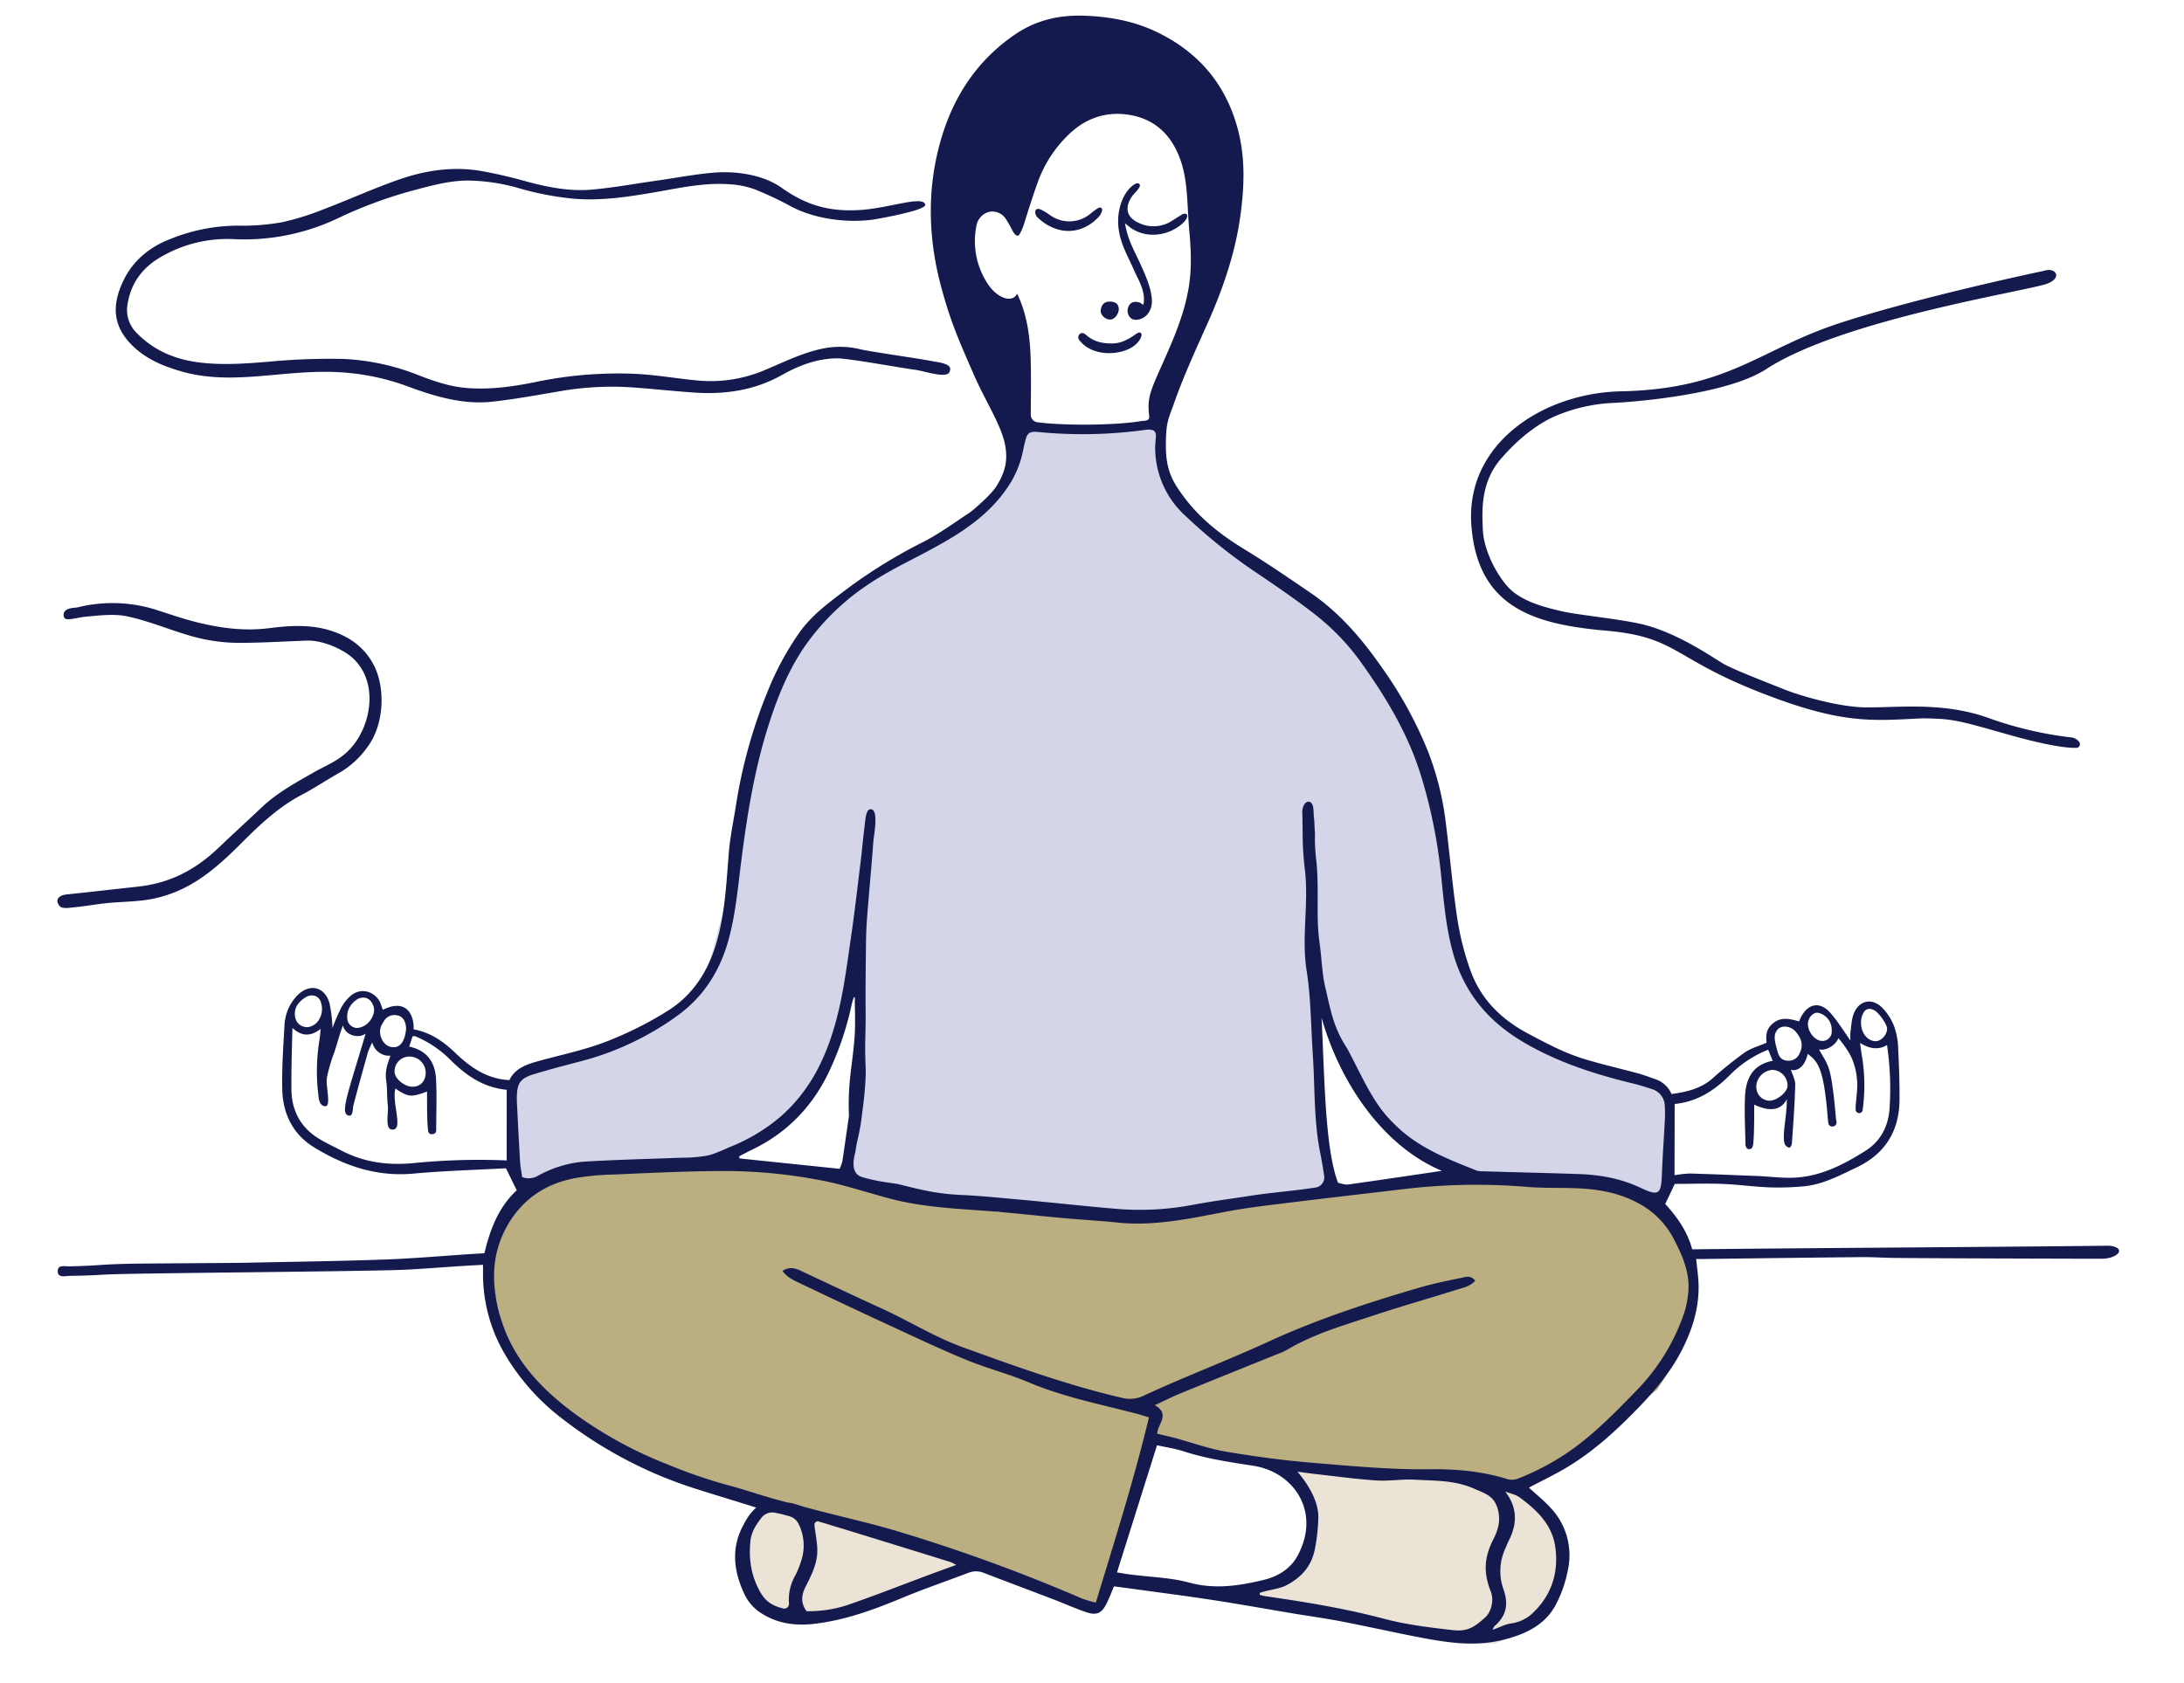 <svg xmlns="http://www.w3.org/2000/svg" xmlns:xlink="http://www.w3.org/1999/xlink" viewBox="0 0 810.61 624.84"><defs><style>.fdf5518e-cb5d-4f6f-83c0-5cfdc1ba9ce9{fill:none;}.acb6c564-6caf-4485-8f10-1950c2621246{clip-path:url(#b0454547-c671-4b74-bea7-9966136c02aa);}.aa66abba-0837-4477-aec1-8f569aaed7ad{fill:#bbae80;}.f9d53c8e-e987-46e0-8450-ab66ab8966b5{fill:#ebe3d6;}.b03cac48-e47f-4f7a-b2f5-6e5f11106849{fill:#d4d5e9;}.a5eec914-23a4-40fb-aff6-35300e47b47f{fill:#141a4d;}.a8d7fe28-12ff-476e-9dc7-bafba24b57b2{fill:#151a4c;}</style><clipPath id="b0454547-c671-4b74-bea7-9966136c02aa"><rect class="fdf5518e-cb5d-4f6f-83c0-5cfdc1ba9ce9" x="21.45" y="5.81" width="765.12" height="604.38"/></clipPath></defs><g id="ab14353c-7122-49b6-ab96-5845e6173912" data-name="Layer 1"><g class="acb6c564-6caf-4485-8f10-1950c2621246"><path class="aa66abba-0837-4477-aec1-8f569aaed7ad" d="M290.78,434.13H250.4l-34.51.36-16.47,3.93-15,17.2-2.31,18.16,5.14,21.29L196.8,512l16.89,14.68,19.09,13.22,23.5,11L276.83,556l24.23,8.08L329.7,570l36.71,11.75,25.06,8.07,16.79,8.08L428.82,534l15.41,4.41L474,544.55l38.18,3.53,39.94,1.17,10,3.53,8.81-4.11L615,516s16.45-23.72,14.1-39.58-10.57-31.72-27-36.41-96.92,1.17-96.92,1.17l-14.12,1.67-19.39,2.95-10,1.84L448.2,450l-15.86,1.76-26.61-.59-17.44-2.93L370.67,450Z"/></g><polygon class="f9d53c8e-e987-46e0-8450-ab66ab8966b5" points="486.23 556.07 486.23 574.08 481.03 582.8 453.56 591.71 478.31 596.66 495.63 600.61 516.91 605.57 541.64 610.19 555.03 610.19 563.44 606.55 573.33 597.65 580.26 573.89 571.35 559.04 557.5 551.12 536.71 549.14 511.96 548.15 475.83 545.68 486.23 556.07"/><polygon class="f9d53c8e-e987-46e0-8450-ab66ab8966b5" points="290.24 559.29 283.43 559.29 277.86 566.1 277.86 584.03 284.05 596.41 293.33 600.74 305.7 600.74 322.41 595.79 345.92 586.51 362.62 580.01 338.49 572.9 290.24 559.29"/><path class="b03cac48-e47f-4f7a-b2f5-6e5f11106849" d="M381.31,158.15h50s-5,23.76,10.52,33,47,33.41,47,33.41L513,252.44,529,288.32l6.8,29.08,2.48,25.36,7.42,21,9.9,14.23,16.71,10.52L590.28,396l19.18,6.19,8,3.09,3.09,14.23v22.28l-6.19,5.56-16.7-6.8-31.55-3.72H540.79l-19.17-14.22-22.89-28.46-10.52-30.94v21.66l1.85,27.22L495,440.51l-8,3.71-52.59,7.42-39-2.47-45.78-3.09-28.46-6.81-8-2.48,3.09-19.17,1.86-29.08-.62-21.65-4.33,13-17.32,30.31s-4.95,13-29.7,18.56a183.17,183.17,0,0,1-45.78,4.33L195,441.75,190,422V401.53l14.85-6.19,34.65-11.75,7.67-5.69,9.9-6.93L263,358.84l5.57-21,4.33-22.27,6.8-30.93L289,251.2l19.18-23.51,24.13-19.05,20.37-10.89,18.23-16.83Z"/><path class="a5eec914-23a4-40fb-aff6-35300e47b47f" d="M343.42,76c.33,2.16-18,5.31-18.75,5.43-9.78,1.52-22.26-.06-31.15-4.83a125.13,125.13,0,0,0-13.31-6.28,32,32,0,0,0-8.89-1.87c-9.58-.8-18.87,1.3-28.24,2.92-10,1.72-20,3.26-30.13,2.4a109.58,109.58,0,0,1-19.8-3.74,71.2,71.2,0,0,0-19.4-3c-7,0-13.83,1.91-20.66,3.74a163.83,163.83,0,0,0-27.94,10.39A80.84,80.84,0,0,1,86.3,88.76a48.92,48.92,0,0,0-26,6.31C53.13,99,48.61,104.87,47.33,113A12.06,12.06,0,0,0,51,123.88c6.32,6.36,14.09,9.56,22.87,10.67s17.41.43,26.15-.29a237.18,237.18,0,0,1,27.56-1,86.38,86.38,0,0,1,28.11,6.17c5.7,2.2,11.5,4.15,17.72,4.63,8.5.65,16.85-.51,25.07-2.17a150,150,0,0,1,37.41-3.1c7.77.39,15.49,1.78,23.24,2.49a51.21,51.21,0,0,0,24.26-3.7c7.63-3.11,15-7,23.25-8.4a31.52,31.52,0,0,1,12.72.5c4.3,1,22.64,3.53,27,4.48,1.06.23,7.25.72,6.21,3.43-.39,3.45-9.19.15-13-.32-4.38-.54-24.35-4.2-28.73-4.23-7.38,0-14.22,2.59-20.52,6.13-10.31,5.8-21.34,7.37-32.87,6.56-8.08-.57-16.14-1.48-24.22-2a112.37,112.37,0,0,0-26,1.62c-8.14,1.37-16.26,2.87-24.45,3.77-11.11,1.21-21.57-2-31.83-5.81a86,86,0,0,0-21.39-4.84c-9.7-1-19.2-.08-28.82.79-11.07,1-22.21,1.81-33.19-1.31-6.29-1.79-12.23-4.16-17.15-8.48C42,122.06,41,113.88,46,103.78c3.54-7.11,9.49-12,16.81-14.88a67.36,67.36,0,0,1,25.52-5.13,82.8,82.8,0,0,0,16.43-1.28,96.57,96.57,0,0,0,15.6-4.9c9.29-3.52,18.36-7.68,27.74-10.94,9.61-3.35,19.66-4.89,29.85-3.28a171.49,171.49,0,0,1,17.43,4c8,2.16,16.17,3.78,24.47,3,7.88-.7,15.71-2.14,23.56-3.26,7.11-1,14.2-2.38,21.34-3,8.47-.71,18.51.74,25.35,5.6,9.64,6.84,18.35,9,29.63,8.22,10.81-.81,23-5.45,23.68-1.93"/><path class="a5eec914-23a4-40fb-aff6-35300e47b47f" d="M23.66,227.76c.5-2.26,4.27-2.07,5.08-2.26a53.64,53.64,0,0,1,29,.83c5.53,1.77,11,3.7,16.64,5,8.45,2,16.94,3,25.66,1.86,7.36-.94,15-1.4,22.22.79,6.59,2,12.71,5.67,16.51,13,4.15,8,4.21,22-2.79,30.9a33.05,33.05,0,0,1-9.51,8.72c-5,2.79-9.74,6-14.74,8.62-7.71,4.07-14.3,10-20.68,16.35C84.3,318.36,77.38,325,69.2,329.24a47.48,47.48,0,0,1-12.66,4.48c-5.13,1-10.41,1-15.61,1.45s-8.77,1.26-14,1.72c-1,.09-3.75.63-4.78-.47-2.37-3.05.8-4.17,2.44-4.34,8.69-.9,17.37-1.92,26.05-2.85C62.55,328,72,323.41,81.11,314.75c5.36-5.11,10.81-10.09,16.2-15.17C103,294.25,109.52,290.73,116,287c4.66-2.71,9-4.18,13-8,9.5-9.05,12.44-28.47-.84-36.76-4.14-2.58-9.63-4.56-14.31-4.41-8.09.28-16,.79-24.06.83a65.34,65.34,0,0,1-17.85-2.26C63.17,234,56.81,231,47.47,228.87c-4.6-1-9.26-.54-16.16.13-1.34.13-4.55.89-6,.89C24,230,23.41,229.08,23.66,227.76Z"/><path class="a5eec914-23a4-40fb-aff6-35300e47b47f" d="M423.1,68.79c0,1.19-2.21,3-3,4.19-2.93,4.4-1.83,8,3.07,10a12.57,12.57,0,0,0,12-1.12l3.62-2.29c2.34-1,2.63,1.28,0,3.48-4.85,4.28-12.66,5.73-18.72,1.8-.73-.48-1.4-1.07-2.51-1.92.88,5.14,2.44,8.25,4.82,13.18,2.37,5.12,4.75,10.12,5.13,14.91.34,3.35-1.38,6.56-4.34,7.45-1.79.55-3.5.35-4.36-1.64a3.72,3.72,0,0,1,.29-3.47c1-1.64,2.66-1.35,3.81-1.07a5.88,5.88,0,0,1,1.43.91c1.12-4.8-1.81-9.19-3.58-13.2-2.1-4.79-4.58-8.9-5.45-14.22-1.22-7.18,1.39-14.3,5.37-17.09.27-.19,2-1.43,2.4.08"/><path class="a5eec914-23a4-40fb-aff6-35300e47b47f" d="M409.07,78a5.13,5.13,0,0,1-1.39,2.64c-6.44,6.82-15.69,6.78-22.73-.07-.42-.41-1.13-1.93-.43-2.69s2,0,2.68.38c1.57.78,2.91,2.08,4.51,2.76a12.16,12.16,0,0,0,13.1-1.76c.91-.72,1.77-1.39,2.74-2,.74-.4,1.58-.24,1.52.76"/><path class="a5eec914-23a4-40fb-aff6-35300e47b47f" d="M423.48,123.72c.64.63-.23,2.63-2,4.21-4.29,3.78-14.28,4.81-19.74-.39a11.48,11.48,0,0,1-.92-1,1.65,1.65,0,0,1-.17-2.4c.77-.93,1.91-.31,2.35.1,2.74,2.5,5.89,3.27,9.59,3.27a11.57,11.57,0,0,0,5.47-1.34,21,21,0,0,0,3.41-2.06c.74-.55,1.51-.89,2-.44"/><path class="a5eec914-23a4-40fb-aff6-35300e47b47f" d="M412.18,118.64c-1.79.13-3.82-1.66-3.65-3.4s1.08-3.24,3.13-3.28c1.8,0,3.43.38,3.58,2.62.12,1.84-1.51,4-3.06,4.06"/><path class="a5eec914-23a4-40fb-aff6-35300e47b47f" d="M129.07,375.54c-.83,4.12.94,5.69,3.18,6.11a6.15,6.15,0,0,0,3.4-1.11c2.08-1.32,3.57-4.31,3.11-6.43-.59-2.68-2.7-4.62-5.8-3.33A8.24,8.24,0,0,0,129.07,375.54Zm550.78,7a6.42,6.42,0,0,0-4.69-6.45c-1.66-.52-3.31.88-3.92,2.74-1,2.85,1.6,7.09,4.55,7.57a3.47,3.47,0,0,0,4.06-3.86m16.06,4c2.54.23,5.28-3.28,4.29-5.63a16,16,0,0,0-3.93-5.45c-1.81-1.25-3-1.09-4.06-.29a7.2,7.2,0,0,0-1.46,3.81c-.27,3.75,1.79,7.27,5.16,7.56M109.53,375.31c-.61,3.67,1.75,6.25,4.82,6a5.65,5.65,0,0,0,3.75-2.3,7.66,7.66,0,0,0,.84-7.34c-.9-2.31-3.65-2.68-5.73-1.3C111.44,371.5,109.76,373.32,109.53,375.31Zm41.21,6.8c-.07-3-1.24-4.79-3.29-5.15a4.49,4.49,0,0,0-5,2.22,11.72,11.72,0,0,0-1.08,2c-1.07,2.79.67,6.64,3.29,7.38,2.81.8,4.73-.58,5.68-4.16a19.39,19.39,0,0,0,.37-2.25m508.43,1c-.94,1.8-.15,4.48.4,6.45.1.36.19.7.29,1.05.55,1.93,1.68,3.1,3.82,3.14a4.3,4.3,0,0,0,4.26-2.68c1.4-2.78,1-5.3-1.49-8.18-1.72-2-5.35-2.59-6.88-.44a5.52,5.52,0,0,0-.4.66M158,398.26a6,6,0,0,0-5.89-6,5.45,5.45,0,0,0-5.66,5.61c0,2.5,3.53,5.51,6.61,5.58,2.89.06,4.93-2.07,4.94-5.15m493.89,5.05a5,5,0,0,0,4.89,5.29c2.89-.05,6.68-3.23,6.69-5.62a5.83,5.83,0,0,0-5.62-5.82,6.46,6.46,0,0,0-6,6.15M287.21,561.55a5,5,0,0,0-4.34,1.62c-2.22,2.85-3.6,4.89-4.27,8.23-.79,7.05,0,13.23,3.53,19.58,2.05,3.67,4.68,5.19,8.51,6.16a1.76,1.76,0,0,0,2.2-1.8,18.15,18.15,0,0,1,2.33-10.45,29.19,29.19,0,0,0,2.05-5,17.93,17.93,0,0,0-.73-13.95,5.61,5.61,0,0,0-2.65-2.74,47.69,47.69,0,0,0-6.63-1.68M554,605.08c2.73-1,4.77-2.1,6.92-2.39a14.54,14.54,0,0,0,8.28-4.14c6.8-6.63,9.34-14.9,8.06-24.17C576.1,566,570.41,560.59,564,555.9c-1.5-1.1-3.54-1.46-5.33-2.16,4.62,6,4.46,12,1.38,18.12-.47.94-.85,1.93-1.27,2.88a20,20,0,0,0-.87,14.93c2.11,5.8,1.28,10.18-3.27,14.08-.21.18-.27.52-.67,1.33M490.52,377.83c1.1,21.87,1.23,48.71,6.13,61.31,1.17.2,2.52.77,3.77.6,11.59-1.62,23.17-3.36,34.75-5.06-22.86-9.58-38.33-34.24-44.65-56.85m-186.62,187a1.31,1.31,0,0,0-1.61,1.44c.37,3.11,1,6.32,1.06,8.89.14,5.14-2.16,9.56-4.39,14-1.5,3-1.87,5.92.41,9a46,46,0,0,0,15-2.23c10.32-3.53,20.46-7.55,30.68-11.35,3-1.12,6-2.21,9.87-3.6a22.15,22.15,0,0,0-2.17-1.08c-15.13-4.69-30.26-9.39-45.42-14-1-.3-2.27-.73-3.47-1m13.45-194.6-.43-.07c-.27,1-.61,1.89-.81,2.86a113.36,113.36,0,0,1-7.75,23.43c-6.14,13.67-15.8,23.9-29.35,30.39-1.57.75-3.09,1.59-4.63,2.39l.15.77c14.74,1.54,22.35,2.31,37.17,3.86a17,17,0,0,0,1-2.83c.82-5.36,1.37-9.57,2.44-16.79-.54-12.85,1.41-19.23,2.12-29.8.31-4.72.05-9.48.05-14.21m304.24,66a43.34,43.34,0,0,1,5.71-.63c8.4.24,16.79.61,25.18.93,5.09.2,10.23,1,15.25.49,9.16-.84,17.22-5.09,24.84-9.92,5.54-3.51,8.37-9.09,8.83-15.5a111.25,111.25,0,0,0-.94-23.7c-2.51,1.55-5.8,1.89-10-.78.2,1.46.36,2.89.6,4.3a66.74,66.74,0,0,1,.37,20.49.52.52,0,0,0,0,.11,1.31,1.31,0,0,1-2.61-.18c-.06-2.32.45-4.68.6-8.7a25.71,25.71,0,0,0-1.57-9.18c-1.08-3.06-3.4-6.16-5.41-8.61-1.32,3.05-5,4.78-7.23,4.15,3.39,6.33,4.52,4.91,6.33,26.07.06.27.12.53.17.8.36,1.94-2.68,2.53-3,.6-.1-.59-.18-1.21-.23-1.79-1.48-19.45-3.94-21.24-7.45-24-.82,3.93-3.29,6.7-6.23,5.89.56,1.86,1.63,3.72,1.59,5.55-.16,6.74-.64,13.48-1.12,20.21-.06.7,0,4.3-2,2.75-2.59-1.45.15-10.79,0-17.56-2.65,5.14-7.94,4-12.11,2,0,2.26,0,4.18,0,6.09-.06,2.69-.06,5.4-.32,8.07-.11,1.13-.26,2.64-1.9,2.34-.82-.18-1-1.46-1-1.67-.13-6.13-.44-11.54-.19-17.65.27-6.61,2.69-12,10.28-13.45l-1.67-4.11a41.15,41.15,0,0,0-14.45,9.64c-5.56,5.5-11.85,9.67-20.26,10.51Zm-433.44-5.38V404.59c-8.8-.87-15.18-5.41-20.94-11.15a40,40,0,0,0-13-8.72c-.22-.09-.53,0-1,0-.37,1.16-.77,2.39-1.23,3.84,6.62,1.4,9.59,5.84,9.93,11.92.34,6.41.1,12,.07,18.42,0,.4.17,1.87-1,2.07-2,.47-2-.94-2.11-2.28-.23-2.53-.23-5.09-.28-7.63,0-1.93,0-3.85,0-5.81-5.7,2-6.72,2.31-11.74-1.12-1.43,5,2.94,15.08-.9,15.22-3.28.25-1.57-6-1.93-9s-.15-6.31-.62-9.41c-.5-3.38.63-6.37,1.62-9a6.49,6.49,0,0,1-6.77-4.93,29.58,29.58,0,0,0-1.63,3.72q-2.75,9.72-5.34,19.48c-.4,1.52,0,4.92-2.31,3.74-2.34-1.35.22-8.09,6.83-30.23-2.78,2.06-7.74.52-8.41-3.05-1.28,3.16-2.24,7.22-3.33,10.3a58.87,58.87,0,0,0-2.64,9.05c-.53,3.05,1.7,10.83-.63,10.67s-2.4-3-2.57-4.33a71.7,71.7,0,0,1,.48-20.58c.21-1.28.27-2.59.39-3.8-4.05,3.16-7.36,2.51-10.46-.35-.22,7.2-.45,15.6-.39,22.79.07,7.48,3.1,13.71,9.52,17.87,2.87,1.86,6,3.28,9.09,4.88,8.37,4.38,17.24,5.53,26.61,4.64a246.09,246.09,0,0,1,34.63-1M414.59,583.76c1.49.24,3.07.53,4.66.74,7.42,1,15.06,1.12,22.21,3.06,9.47,2.56,18.46,1.17,27.52-1,5.23-1.24,9.91-4.05,12.55-8.85,8.88-16.15-1.08-31.2-16.4-33.55-8.76-1.35-17.47-2.62-25.92-5.38-3.09-1-6.35-1.47-9.77-2.22l-14.85,47.17m53,7.67c0,.25,0,.49,0,.73.67.15,1.33.35,2,.45,14.8,2.16,29.55,4.53,44,8.37,8.42,2.23,17,3.26,25.67,4.25,5.68.64,8.18-1.33,12.07-4.81,2.2-2,3.24-6.4,2-9.46-2.77-7.15-2.56-12.6,1-19.58a19.66,19.66,0,0,0,1.38-3.33,12.91,12.91,0,0,0-.49-9.61c-1.6-3.4-4.85-4.29-7.81-5.62-7.45-3.32-14.35-3-22.22-3.45-4.77-.29-9.6.6-14.35.28-7.62-.5-15.2-1.56-22.79-2.41-2.17-.24-4.33-.56-6.5-.85,4.12,4.84,7.89,11.09,7.76,17.18a70.8,70.8,0,0,1-1.2,11.14c-1.2,6.64-4.92,10.9-10.82,13.94-2.63,1.36-7,1.67-9.78,2.78m-44.55-435c2-.31,3.81.09,3.57-2-.89-7.6.67-9.54,7.14-24.34,8.86-20.27,9.08-29.64,7.69-45.13-1-11.26-.11-21.86-6.08-31.61-4.15-6.75-10.46-10.24-18.2-10.94s-14.66,2-20.36,7.5a46.23,46.23,0,0,0-11.63,18c-1.85,5.2-3.39,10-5,15.27-.31,1-1.65,4.39-2.26,4.37-1.11,0-1.8-1.43-2.53-2.85-.52-1-1.14-2.08-1.79-3.09a6,6,0,0,0-6.08-3,6.43,6.43,0,0,0-5,5.15,28.68,28.68,0,0,0,4,21.37c3.46,5.55,9.28,7.66,11.08,3.92,3.55,7.32,4.69,15.25,5,23.3.25,7.23.1,14.47.07,21.66a2.79,2.79,0,0,0,2.44,2.77C394.12,158,412.68,158,423.06,156.42Zm6.4,375.84c2.22.53,4.39,1,6.53,1.56,6.37,1.73,12.63,4,19.1,5.13,10.9,1.84,21.89,3.3,32.91,4.2,14.18,1.17,28.37,2.52,42.65,2.33,9.77-.13,19.45.71,28.87,3.65a6.24,6.24,0,0,0,3.89-.13,93.21,93.21,0,0,0,21.22-11.62c8.48-6.28,15.76-13.8,23.08-21.34a76.37,76.37,0,0,0,17.47-28.52,34,34,0,0,0,1.47-7c.93-7.54-2-14.17-5.34-20.58a31.29,31.29,0,0,0-13.88-13.61c-7.3-3.77-15-4.94-23-5.2-5.85-.19-11.73,0-17.55-.47a226.19,226.19,0,0,0-45.36.77c-14.58,1.72-29.16,3.4-43.73,5.19-7.43.92-14.89,1.77-22.24,3.16-13.4,2.53-26.7,5.54-40.51,4.13-6.84-.7-13.73-1.08-20.58-1.7-10.14-.91-20.26-2.11-30.41-2.8-10.77-.75-21.54-1.43-32.05-4-7.41-1.85-19.39-5.78-26.88-7.12A188.06,188.06,0,0,0,267,434.75c-13,.07-26.1.73-39.14,1.29a96.14,96.14,0,0,0-14.7,1.39c-10.08,2-18.25,7.05-23.91,16-7.53,12-7,24.47-3,37.16,4.47,14,14.06,24.33,25.39,33a152.26,152.26,0,0,0,36.08,20.05,185.71,185.71,0,0,0,22.11,7.64c7.62,2,13.61,4.32,22.67,6.57,1.93.13,4.46,1.17,6.33,1.68,12.29,3.35,24.08,5.81,36.25,9.55a634.14,634.14,0,0,1,66.65,24.44,42.91,42.91,0,0,0,5,1.44c7-23.08,14.15-45.53,19.71-68.76-2.12-.62-3.66-1.13-5.23-1.53-13.2-3.42-26.59-6.06-39.26-11.42-7.58-3.2-15.65-5.25-23.26-8.38-9.42-3.86-18.63-8.24-27.88-12.51q-16.74-7.74-33.37-15.7c-2.5-1.2-5.2-2.28-7-4.82,2.43-1.66,4.65-1.1,6.91,0,10,4.7,20.07,9.44,30.15,14.06s19.46,10.52,30,14.33c19.32,7,38.62,14,58.66,18.65a11.79,11.79,0,0,0,8.24-.68c15.31-7.15,31.14-13.08,46.5-20.15,17.83-8.2,36.54-14.33,55.39-19.86,5.17-1.52,10.47-2.65,15.75-3.7,1.67-.33,3.77-1.29,5.49,1-2.05,2.23-4.78,2.66-7.25,3.44-10,3.15-20.11,6-30.08,9.31-11.21,3.71-22.64,6.93-32.89,13.1a23.56,23.56,0,0,1-3.3,1.41c-11.95,4.84-23.91,9.65-35.84,14.53-3.11,1.28-6.12,2.81-9.56,4.4,5.92,3.37,1,7,.9,10.59M193.79,437a6.88,6.88,0,0,0,6-.56,42.53,42.53,0,0,1,16.65-5.15c12.11-.77,24.25-1,36.38-1.49a54.7,54.7,0,0,0,9.69-.78c3-.67,5.9-2.14,8.79-3.36A66.82,66.82,0,0,0,290,414.3c11.61-10.29,17.57-23.8,21.1-38.41,2.18-9,3.35-18.29,4.69-27.48,1.41-9.63,2.51-19.3,3.7-29,.53-4.31.87-8.64,1.45-12.95.13-.94.32-5.9,2-6,3.46-.47,1.39,9.41,1.18,12.33-.68,9.26-1.57,18.5-2.29,27.76-.24,3.15-.37,6.31-.41,9.47-.1,8.52-.2,17-.13,25.56.07,9.14-.44,11.31,0,20.44.21,4.31-.54,12-1.34,17.65-.8,7.22-1.92,9.46-2.46,14-.75,2.71-1.82,8,2.46,9.31,6.15,1.87,11.9,2.24,13.64,2.68,9.17,2.27,14.32,3.59,23.81,4,6.14.27,13.94,1.06,20.06,1.6,13.71,1.23,22.67,2.3,36.38,3.48a104.54,104.54,0,0,0,28.35-1.34c8.52-1.59,13.37-2.13,21.94-3.47,7.38-1.16,16.82-1.9,24.2-3.06a3.8,3.8,0,0,0,3.15-4.35c-.44-2.81-.86-5.49-1.4-8.14-2.48-12-2-24.28-2.79-36.38s-.74-21.46-2.32-31.62c-2-12.82.91-24.88-.69-37.86a111.7,111.7,0,0,1-.79-12.39l-.09-7.44c-.56-5.25,3.33-6.72,4-3,.14.74.22,3.38.26,3.67.29,1.91.17,3.88.41,5.81a69.59,69.59,0,0,0,.56,10.94c1,11.15-.24,20.41,1.15,30,.8,5.6.85,11.27,2.19,16.77,1.79,7.44,2.75,14.43,8.07,22.38,7,13.27,9.69,20.74,18.7,29.23,8.43,7.94,18.93,11.94,29.38,16.1a6.8,6.8,0,0,0,2.22.26c11.69.33,23.38.61,35.07,1,8.16.23,16.07,1.6,23.53,5.14,6.64,3.15,7.62,2.44,7.88-4.79.26-7,.78-14.07,1.14-21.11a39.75,39.75,0,0,0-.06-4.5,6.62,6.62,0,0,0-4.93-6.3c-2.28-.76-4.57-1.49-6.9-2.05-14-3.38-27.61-7.75-40.24-15.1-13.56-7.9-22.59-18.74-26.71-34-2.56-9.51-3.3-19.17-4.31-28.85a190.26,190.26,0,0,0-7.45-36.49c-4.7-15.2-12.82-28.8-22.1-41.75a86.24,86.24,0,0,0-17-17.8c-7.49-5.86-15.4-11.22-23.29-16.54a201.6,201.6,0,0,1-24.77-20,34.2,34.2,0,0,1-11.45-25.94c0-.15.09-1.1.09-1.23,0-2.54,1.51-5.73-4-4.92a169.09,169.09,0,0,1-39.79.73c-3.94-.38-4,1.61-4.63,3.82-.21.7-.52,2.29-.74,3.28a37.08,37.08,0,0,1-4.08,10.9c-7.67,13.1-20.11,20.37-32.61,27-7.3,3.85-14.71,7.44-21.49,12.14a88.35,88.35,0,0,0-22.41,21.9c-6,8.55-10,18.11-13.22,27.94-5.69,17.12-8.53,34.87-10.79,52.71-1.22,9.66-2.07,19.34-4.66,28.8-3.22,11.77-9.44,21.45-19.32,28.47A107.34,107.34,0,0,1,216,393.89c-5.94,1.55-11.9,3.09-17.77,4.88-5.24,1.6-6.35,3.37-6.4,8.89,0,.75,0,1.5.06,2.25.37,7.19.72,14.39,1.16,21.57.12,1.9.52,3.78.77,5.54m426.64-30.86c5.79-.81,10.9-2.05,15.19-5.82a137.71,137.71,0,0,1,11.88-9.57c2.39-1.66,5.38-2.45,8.14-3.65-.32-3.29,0-5.41,2.75-7.47,3-2.29,6.38-1.25,9.34-.46.27-.64.46-1.17.72-1.67,2.7-5,7-5.82,10.81-1.55,2.7,3,4.79,6.52,7.51,10.31a22.59,22.59,0,0,1,0-3c.34-2.35.39-4.84,1.25-7,1.86-4.68,6.39-5.91,10.15-2.54a20,20,0,0,1,4.85,7.35,26.45,26.45,0,0,1,1.47,8.38c.33,6.3.55,12.61.5,18.91-.09,11.62-5.46,20.08-16,25.07-6.34,3-12.63,6.39-19.81,7a101.29,101.29,0,0,1-12.56.36c-5.83-.24-11.65-1.05-17.48-1.28s-11.69,0-17.57,0c-1.08,2.29-2.22,4.68-3.53,7.46,4.28,4.65,8.19,10.05,10,16.83,35.65-.45,119.16-.9,154.59-1.35,7.08.61,3.49,5.07-3.25,4.84-9.6,0-67.26-.17-76.86-.31-3.87-.06-7.74-.32-11.61-.29q-29.7.3-59.4.71h-2c.31,3.05.75,5.94.87,8.85.37,8.61-2,16.57-5.8,24.24-4.13,8.31-9.93,15.32-16.32,21.93-7.85,8.11-16.09,15.77-25.72,21.71-4.82,3-10,5.41-15.09,8.14,2.55,2.35,5.29,4.56,7.67,7.1A25.69,25.69,0,0,1,581.91,583a46.63,46.63,0,0,1-4.62,13.06c-4.11,7.45-11.38,10.73-19.31,12.72-9.87,2.48-19.69,1.23-29.44-.59-10-1.88-20-4.17-30-6.11-5.88-1.14-11.82-2-17.73-2.94-10.19-1.7-20.35-3.54-30.56-5.11s-20.46-2.87-30.69-4.29l-6.1-.8c-.86,2-1.64,4.11-2.6,6.09-1.91,4-3.81,4.87-8,3.4s-8.07-3.2-12.13-4.76c-8.53-3.27-17.1-6.47-25.64-9.75a7.54,7.54,0,0,0-5.68,0c-8.12,3.09-16.36,5.89-24.38,9.23-10.57,4.39-21.21,8.33-32.66,9.68-7.06.83-13.7,0-19.84-3.93a16.9,16.9,0,0,1-6.37-7.37c-4-8.64-4.78-17.18-.16-25.51a20.82,20.82,0,0,1,4.67-6.33c-7.46-2.36-14.77-4.53-21.89-6.8a159.34,159.34,0,0,1-50-26.12,83.08,83.08,0,0,1-21.2-23.7,58.53,58.53,0,0,1-8.3-29.51v-4c-3,.17-5.63.31-8.26.48-8.37.51-16.74,1.3-25.12,1.5-24.44.59-74.48.94-98.92,1.41-12,.23-9,.55-21,.71-1.7,0-4.65,1-4.54-1.91.08-2.3,2.7-1.56,4.44-1.61,12.12-.3,9.33-.64,21.45-.95,6.31-.16,38.21-.26,44.51-.4,16.8-.37,33.61-.58,50.4-1.17,10.6-.36,21.17-1.29,31.75-2l5.8-.35c2.08-8.74,5.2-17.1,12-23.36l-4-8.19c-11.25.61-22.92.94-34.54,2-13.51,1.19-25.48-2.89-36.69-9.78-7.93-4.87-11.6-12.52-11.8-21.58-.17-7.78.36-15.6.82-23.38a17.08,17.08,0,0,1,4.75-11.41c4.61-4.64,10.31-3.31,12,3a58.46,58.46,0,0,1,1.09,9.15,50.19,50.19,0,0,1,2.57-6.2,15.51,15.51,0,0,1,4-5.68c3.4-3.1,8.29-2.25,10.76,1.64.47.74,1,2.64,1.36,3.41,8.46-4.23,11.6,1.5,11.41,7.25,6,1.09,10.89,4.35,15.28,8.57,5.61,5.4,11.75,9.84,20.26,10.29,2-4.19,6-5.72,10.22-6.91,8.51-2.38,17.26-4.14,25.48-7.29a133.41,133.41,0,0,0,23.26-11.65c10.38-6.56,16-16.75,18.83-28.61,2.36-9.84,2.83-19.87,3.65-29.89.47-5.94,1.75-11.81,2.66-17.71A188,188,0,0,1,284.79,257a108.77,108.77,0,0,1,11.87-22.1c4.18-5.9,9.72-10.22,15.28-14.43a190.5,190.5,0,0,1,30.41-19.11c6-3,11.47-7.05,17.1-10.75,2.31-1.51,8.65-7.37,10.22-9.84,3.16-5,4.29-9,3.6-14.26-1-7.89-7.35-17.11-11.85-27.47-5.5-12.64-8.66-19.6-12.19-32.91-4.83-18.15-5.22-36.49.1-54.6C354.08,35.37,363,22,377.24,12.46c7.5-5,15.86-6.88,24.73-6.64,9.51.26,18.85,1.95,27.4,6.07,15,7.23,25.17,18.72,29.8,35.14,3.07,10.86,2.73,21.64,1.28,32.52-1.87,14.06-6.4,27.35-12.17,40.29-4.09,9.16-9.17,20.22-12.46,29.69-2.05,5.9-3.1,6.77-3.1,16,0,9,2.53,13.29,6.42,18.57,6,8.2,13.82,14.39,22.5,19.68,8.44,5.13,16.6,10.75,24.77,16.31,10.69,7.29,19,17,26.3,27.46a150.87,150.87,0,0,1,17.14,31,107.35,107.35,0,0,1,6.6,25.61c1.59,12.19,2.58,24.46,4.4,36.61a103.36,103.36,0,0,0,4.94,19.57c3.82,10.6,11.37,18.07,21.34,23.37,6.77,3.59,13.51,7.22,20.85,9.44,6.6,2,13.34,3.54,20,5.35,2,.54,4,1.3,5.95,2a10,10,0,0,1,6.5,5.7"/></g><g id="acfef88c-1ca4-436f-967b-bafdf30a8d0d" data-name="Layer 3"><path class="a8d7fe28-12ff-476e-9dc7-bafba24b57b2" d="M758.81,100.51s-44.9,9.38-75.46,19.26-41.27,24.64-81.75,25.51c-28.71.62-57.83,19.28-55.48,49.84s23.5,36.67,49.83,39,24.45,9.88,56.42,22.57c31.16,12.37,42.22,10.9,61,10,1.05-.06,5.45.13,6.51.19,6.74.38,11.92,2,26.45,6.1,18.39,5.17,23.92,4.64,23.92,4.64a1.38,1.38,0,0,0,1.72-1.11c.21-1.43-2-2.75-3.33-2.75a138.52,138.52,0,0,1-29.82-6.93c-17.18-6.45-34.58-4.06-46.29-4.21-11.23-.15-26.39-5.06-30.53-6.77s-18.57-7.19-22.43-9.47-17.67-12-31.14-14.87c-10.17-2.13-23.09-3.2-29.2-4.68-5.09-1.24-14.66-3.35-19.72-9.13s-8.86-14.44-9.14-21-1-17.41,6.61-26.25,14.93-13.66,20.23-15.95a61.86,61.86,0,0,1,21.86-4.93c9.91-.5,42.51-3.42,56.43-12.51,28.5-18.61,98-29.17,104.52-31.81C765.7,102.93,762.73,99.15,758.81,100.51Z"/></g></svg>